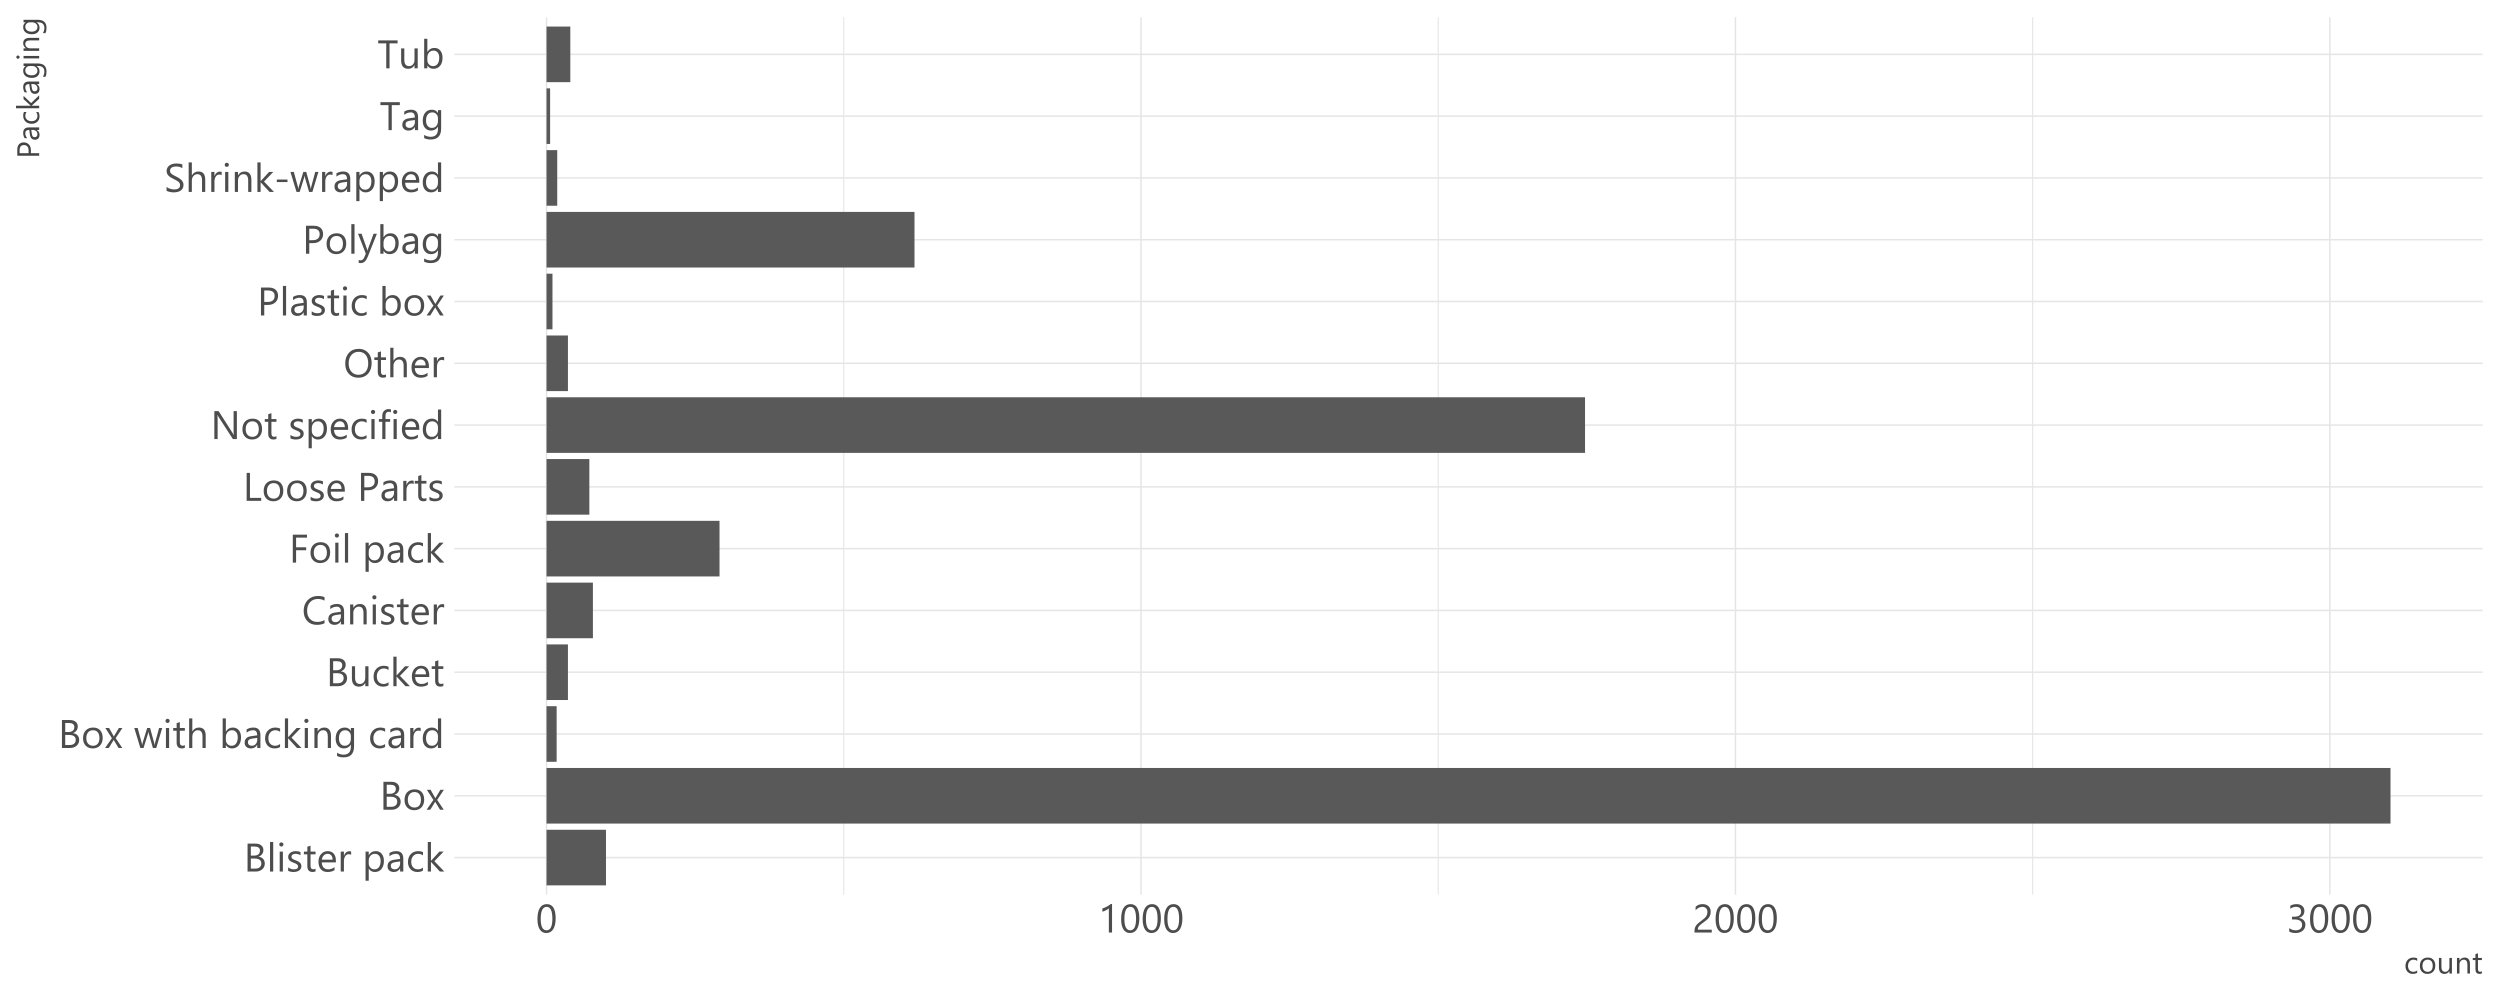 <?xml version="1.0" encoding="UTF-8"?>
<svg xmlns="http://www.w3.org/2000/svg" xmlns:xlink="http://www.w3.org/1999/xlink" width="720pt" height="288pt" viewBox="0 0 720 288" version="1.1">
<defs>
<g>
<symbol overflow="visible" id="glyph0-0">
<path style="stroke:none;" d="M 0.934 0 L 0.934 -7.852 L 6.492 -7.852 L 6.492 0 Z M 1.762 -0.832 L 5.66 -0.832 L 5.66 -7.02 L 1.762 -7.02 Z M 1.762 -0.832 "/>
</symbol>
<symbol overflow="visible" id="glyph0-1">
<path style="stroke:none;" d="M 1.055 0 L 1.055 -8.051 L 3.348 -8.051 C 4.039 -8.051 4.594 -7.879 5.004 -7.539 C 5.41 -7.199 5.613 -6.758 5.617 -6.211 C 5.613 -5.75 5.488 -5.352 5.246 -5.02 C 4.996 -4.68 4.656 -4.441 4.223 -4.301 L 4.223 -4.277 C 4.762 -4.215 5.195 -4.008 5.523 -3.664 C 5.848 -3.312 6.012 -2.863 6.016 -2.312 C 6.012 -1.621 5.766 -1.062 5.273 -0.641 C 4.777 -0.211 4.152 0 3.402 0 Z M 2 -7.199 L 2 -4.598 L 2.965 -4.598 C 3.48 -4.594 3.883 -4.719 4.18 -4.969 C 4.473 -5.219 4.621 -5.57 4.625 -6.023 C 4.621 -6.805 4.109 -7.195 3.082 -7.199 Z M 2 -3.75 L 2 -0.852 L 3.281 -0.852 C 3.832 -0.848 4.258 -0.98 4.566 -1.246 C 4.871 -1.508 5.027 -1.867 5.027 -2.324 C 5.027 -3.273 4.379 -3.75 3.082 -3.75 Z M 2 -3.75 "/>
</symbol>
<symbol overflow="visible" id="glyph0-2">
<path style="stroke:none;" d="M 1.852 0 L 0.934 0 L 0.934 -8.512 L 1.852 -8.512 Z M 1.852 0 "/>
</symbol>
<symbol overflow="visible" id="glyph0-3">
<path style="stroke:none;" d="M 1.402 -7.211 C 1.234 -7.207 1.094 -7.262 0.98 -7.379 C 0.863 -7.488 0.809 -7.633 0.809 -7.805 C 0.809 -7.977 0.863 -8.117 0.98 -8.234 C 1.094 -8.344 1.234 -8.402 1.402 -8.406 C 1.566 -8.402 1.711 -8.344 1.832 -8.234 C 1.949 -8.117 2.008 -7.977 2.012 -7.805 C 2.008 -7.641 1.949 -7.5 1.832 -7.383 C 1.711 -7.266 1.566 -7.207 1.402 -7.211 Z M 1.852 0 L 0.934 0 L 0.934 -5.75 L 1.852 -5.75 Z M 1.852 0 "/>
</symbol>
<symbol overflow="visible" id="glyph0-4">
<path style="stroke:none;" d="M 0.586 -0.207 L 0.586 -1.195 C 1.086 -0.824 1.637 -0.637 2.242 -0.641 C 3.047 -0.637 3.449 -0.906 3.453 -1.449 C 3.449 -1.598 3.414 -1.73 3.348 -1.84 C 3.277 -1.945 3.184 -2.039 3.066 -2.121 C 2.945 -2.203 2.809 -2.277 2.652 -2.344 C 2.492 -2.406 2.32 -2.473 2.141 -2.551 C 1.883 -2.645 1.66 -2.746 1.469 -2.852 C 1.273 -2.953 1.113 -3.07 0.984 -3.203 C 0.855 -3.332 0.758 -3.48 0.691 -3.645 C 0.625 -3.809 0.59 -4 0.594 -4.223 C 0.59 -4.488 0.652 -4.727 0.777 -4.938 C 0.898 -5.145 1.062 -5.32 1.273 -5.461 C 1.477 -5.602 1.711 -5.707 1.977 -5.777 C 2.238 -5.848 2.512 -5.883 2.797 -5.883 C 3.289 -5.883 3.734 -5.797 4.133 -5.625 L 4.133 -4.695 C 3.707 -4.969 3.223 -5.109 2.672 -5.109 C 2.5 -5.109 2.344 -5.09 2.207 -5.051 C 2.066 -5.012 1.949 -4.953 1.852 -4.883 C 1.75 -4.809 1.672 -4.727 1.621 -4.629 C 1.562 -4.527 1.535 -4.418 1.539 -4.301 C 1.535 -4.152 1.562 -4.027 1.621 -3.926 C 1.672 -3.824 1.75 -3.734 1.859 -3.656 C 1.961 -3.578 2.09 -3.504 2.238 -3.441 C 2.387 -3.375 2.555 -3.309 2.75 -3.234 C 3 -3.137 3.23 -3.035 3.434 -2.934 C 3.637 -2.828 3.809 -2.711 3.953 -2.586 C 4.094 -2.453 4.203 -2.305 4.281 -2.137 C 4.355 -1.969 4.395 -1.77 4.398 -1.539 C 4.395 -1.254 4.332 -1.008 4.207 -0.797 C 4.082 -0.586 3.914 -0.41 3.703 -0.273 C 3.492 -0.133 3.25 -0.035 2.98 0.031 C 2.703 0.094 2.418 0.129 2.121 0.133 C 1.527 0.129 1.016 0.02 0.586 -0.207 Z M 0.586 -0.207 "/>
</symbol>
<symbol overflow="visible" id="glyph0-5">
<path style="stroke:none;" d="M 3.598 -0.055 C 3.379 0.066 3.094 0.121 2.742 0.125 C 1.734 0.121 1.23 -0.438 1.23 -1.562 L 1.23 -4.965 L 0.242 -4.965 L 0.242 -5.75 L 1.23 -5.75 L 1.23 -7.152 L 2.152 -7.453 L 2.152 -5.75 L 3.598 -5.75 L 3.598 -4.965 L 2.152 -4.965 L 2.152 -1.723 C 2.148 -1.336 2.215 -1.059 2.348 -0.898 C 2.477 -0.73 2.695 -0.648 3 -0.652 C 3.23 -0.648 3.43 -0.715 3.598 -0.844 Z M 3.598 -0.055 "/>
</symbol>
<symbol overflow="visible" id="glyph0-6">
<path style="stroke:none;" d="M 5.555 -2.645 L 1.492 -2.645 C 1.504 -2 1.676 -1.508 2.008 -1.16 C 2.336 -0.812 2.789 -0.637 3.367 -0.641 C 4.012 -0.637 4.609 -0.852 5.156 -1.281 L 5.156 -0.414 C 4.648 -0.051 3.977 0.129 3.148 0.133 C 2.332 0.129 1.695 -0.129 1.234 -0.648 C 0.77 -1.168 0.539 -1.902 0.539 -2.852 C 0.539 -3.746 0.793 -4.477 1.301 -5.039 C 1.809 -5.602 2.438 -5.883 3.188 -5.883 C 3.938 -5.883 4.52 -5.637 4.934 -5.152 C 5.348 -4.664 5.555 -3.992 5.555 -3.129 Z M 4.609 -3.426 C 4.605 -3.953 4.477 -4.367 4.227 -4.664 C 3.969 -4.961 3.617 -5.109 3.172 -5.109 C 2.734 -5.109 2.367 -4.953 2.066 -4.645 C 1.762 -4.332 1.574 -3.926 1.504 -3.426 Z M 4.609 -3.426 "/>
</symbol>
<symbol overflow="visible" id="glyph0-7">
<path style="stroke:none;" d="M 3.93 -4.816 C 3.766 -4.941 3.535 -5.004 3.234 -5.004 C 2.84 -5.004 2.508 -4.816 2.246 -4.445 C 1.98 -4.074 1.852 -3.57 1.852 -2.93 L 1.852 0 L 0.934 0 L 0.934 -5.75 L 1.852 -5.75 L 1.852 -4.566 L 1.875 -4.566 C 2.004 -4.965 2.203 -5.281 2.473 -5.512 C 2.742 -5.734 3.043 -5.848 3.379 -5.852 C 3.617 -5.848 3.801 -5.82 3.93 -5.773 Z M 3.93 -4.816 "/>
</symbol>
<symbol overflow="visible" id="glyph0-8">
<path style="stroke:none;" d=""/>
</symbol>
<symbol overflow="visible" id="glyph0-9">
<path style="stroke:none;" d="M 1.875 -0.832 L 1.852 -0.832 L 1.852 2.645 L 0.934 2.645 L 0.934 -5.75 L 1.852 -5.75 L 1.852 -4.738 L 1.875 -4.738 C 2.328 -5.5 2.988 -5.883 3.863 -5.883 C 4.602 -5.883 5.18 -5.625 5.598 -5.109 C 6.012 -4.594 6.223 -3.902 6.223 -3.043 C 6.223 -2.078 5.988 -1.309 5.52 -0.734 C 5.051 -0.156 4.41 0.129 3.598 0.133 C 2.852 0.129 2.277 -0.191 1.875 -0.832 Z M 1.852 -3.148 L 1.852 -2.348 C 1.852 -1.867 2.004 -1.465 2.316 -1.137 C 2.621 -0.805 3.016 -0.637 3.492 -0.641 C 4.047 -0.637 4.48 -0.852 4.801 -1.281 C 5.113 -1.707 5.273 -2.301 5.277 -3.059 C 5.273 -3.699 5.125 -4.199 4.832 -4.562 C 4.535 -4.926 4.137 -5.109 3.633 -5.109 C 3.094 -5.109 2.66 -4.922 2.34 -4.551 C 2.012 -4.176 1.852 -3.707 1.852 -3.148 Z M 1.852 -3.148 "/>
</symbol>
<symbol overflow="visible" id="glyph0-10">
<path style="stroke:none;" d="M 5.047 0 L 4.129 0 L 4.129 -0.898 L 4.105 -0.898 C 3.703 -0.211 3.113 0.129 2.336 0.133 C 1.762 0.129 1.312 -0.02 0.988 -0.32 C 0.664 -0.621 0.504 -1.023 0.504 -1.527 C 0.504 -2.602 1.137 -3.227 2.402 -3.402 L 4.129 -3.645 C 4.125 -4.621 3.73 -5.109 2.941 -5.109 C 2.246 -5.109 1.621 -4.871 1.066 -4.402 L 1.066 -5.344 C 1.629 -5.703 2.277 -5.883 3.02 -5.883 C 4.367 -5.883 5.043 -5.168 5.047 -3.738 Z M 4.129 -2.91 L 2.742 -2.719 C 2.312 -2.656 1.988 -2.547 1.773 -2.398 C 1.555 -2.242 1.445 -1.977 1.449 -1.594 C 1.445 -1.312 1.547 -1.082 1.75 -0.906 C 1.949 -0.727 2.215 -0.637 2.551 -0.641 C 3.004 -0.637 3.383 -0.797 3.68 -1.121 C 3.977 -1.438 4.125 -1.844 4.129 -2.336 Z M 4.129 -2.91 "/>
</symbol>
<symbol overflow="visible" id="glyph0-11">
<path style="stroke:none;" d="M 4.852 -0.266 C 4.406 0 3.883 0.129 3.281 0.133 C 2.461 0.129 1.797 -0.133 1.293 -0.664 C 0.789 -1.195 0.539 -1.891 0.539 -2.742 C 0.539 -3.688 0.809 -4.445 1.352 -5.02 C 1.895 -5.594 2.621 -5.883 3.527 -5.883 C 4.031 -5.883 4.477 -5.789 4.863 -5.605 L 4.863 -4.66 C 4.434 -4.957 3.977 -5.109 3.492 -5.109 C 2.902 -5.109 2.418 -4.898 2.047 -4.477 C 1.668 -4.055 1.48 -3.5 1.484 -2.82 C 1.48 -2.141 1.656 -1.609 2.012 -1.223 C 2.363 -0.832 2.84 -0.637 3.438 -0.641 C 3.934 -0.637 4.406 -0.805 4.852 -1.141 Z M 4.852 -0.266 "/>
</symbol>
<symbol overflow="visible" id="glyph0-12">
<path style="stroke:none;" d="M 5.703 0 L 4.414 0 L 1.875 -2.762 L 1.852 -2.762 L 1.852 0 L 0.934 0 L 0.934 -8.512 L 1.852 -8.512 L 1.852 -3.117 L 1.875 -3.117 L 4.289 -5.75 L 5.496 -5.75 L 2.828 -2.977 Z M 5.703 0 "/>
</symbol>
<symbol overflow="visible" id="glyph0-13">
<path style="stroke:none;" d="M 3.336 0.133 C 2.484 0.129 1.809 -0.137 1.301 -0.672 C 0.793 -1.207 0.539 -1.918 0.539 -2.809 C 0.539 -3.77 0.801 -4.523 1.328 -5.07 C 1.855 -5.609 2.57 -5.883 3.469 -5.883 C 4.328 -5.883 4.996 -5.617 5.477 -5.09 C 5.957 -4.562 6.199 -3.832 6.199 -2.898 C 6.199 -1.98 5.938 -1.246 5.422 -0.695 C 4.898 -0.145 4.203 0.129 3.336 0.133 Z M 3.402 -5.109 C 2.809 -5.109 2.34 -4.906 2 -4.504 C 1.652 -4.102 1.48 -3.547 1.484 -2.84 C 1.48 -2.156 1.656 -1.621 2.004 -1.23 C 2.352 -0.836 2.816 -0.637 3.402 -0.641 C 3.996 -0.637 4.453 -0.832 4.777 -1.219 C 5.094 -1.602 5.254 -2.148 5.258 -2.863 C 5.254 -3.578 5.094 -4.133 4.777 -4.523 C 4.453 -4.914 3.996 -5.109 3.402 -5.109 Z M 3.402 -5.109 "/>
</symbol>
<symbol overflow="visible" id="glyph0-14">
<path style="stroke:none;" d="M 5.133 -5.75 L 3.199 -2.84 L 5.098 0 L 4.027 0 L 2.898 -1.863 C 2.824 -1.98 2.738 -2.125 2.645 -2.301 L 2.621 -2.301 C 2.598 -2.266 2.512 -2.121 2.359 -1.863 L 1.207 0 L 0.145 0 L 2.105 -2.82 L 0.23 -5.75 L 1.305 -5.75 L 2.414 -3.785 C 2.496 -3.637 2.574 -3.484 2.656 -3.336 L 2.68 -3.336 L 4.117 -5.75 Z M 5.133 -5.75 "/>
</symbol>
<symbol overflow="visible" id="glyph0-15">
<path style="stroke:none;" d="M 8.176 -5.75 L 6.453 0 L 5.496 0 L 4.312 -4.117 C 4.266 -4.27 4.234 -4.445 4.223 -4.648 L 4.199 -4.648 C 4.188 -4.508 4.148 -4.336 4.082 -4.129 L 2.797 0 L 1.875 0 L 0.133 -5.75 L 1.102 -5.75 L 2.289 -1.426 C 2.324 -1.293 2.352 -1.121 2.371 -0.91 L 2.414 -0.91 C 2.422 -1.07 2.453 -1.246 2.516 -1.438 L 3.84 -5.75 L 4.684 -5.75 L 5.875 -1.414 C 5.91 -1.273 5.938 -1.102 5.957 -0.898 L 6.004 -0.898 C 6.008 -1.039 6.039 -1.211 6.098 -1.414 L 7.266 -5.75 Z M 8.176 -5.75 "/>
</symbol>
<symbol overflow="visible" id="glyph0-16">
<path style="stroke:none;" d="M 5.703 0 L 4.785 0 L 4.785 -3.312 C 4.781 -4.508 4.336 -5.109 3.449 -5.109 C 2.996 -5.109 2.617 -4.934 2.312 -4.59 C 2.004 -4.238 1.852 -3.797 1.852 -3.258 L 1.852 0 L 0.934 0 L 0.934 -8.512 L 1.852 -8.512 L 1.852 -4.797 L 1.875 -4.797 C 2.316 -5.52 2.945 -5.883 3.762 -5.883 C 5.055 -5.883 5.699 -5.102 5.703 -3.543 Z M 5.703 0 "/>
</symbol>
<symbol overflow="visible" id="glyph0-17">
<path style="stroke:none;" d="M 1.875 -0.832 L 1.852 -0.832 L 1.852 0 L 0.934 0 L 0.934 -8.512 L 1.852 -8.512 L 1.852 -4.738 L 1.875 -4.738 C 2.328 -5.5 2.988 -5.883 3.863 -5.883 C 4.598 -5.883 5.176 -5.625 5.594 -5.109 C 6.012 -4.594 6.223 -3.902 6.223 -3.043 C 6.223 -2.078 5.988 -1.309 5.52 -0.734 C 5.051 -0.156 4.41 0.129 3.598 0.133 C 2.84 0.129 2.266 -0.191 1.875 -0.832 Z M 1.852 -3.148 L 1.852 -2.348 C 1.852 -1.867 2.004 -1.465 2.316 -1.137 C 2.621 -0.805 3.016 -0.637 3.492 -0.641 C 4.047 -0.637 4.48 -0.852 4.801 -1.281 C 5.113 -1.707 5.273 -2.301 5.277 -3.059 C 5.273 -3.699 5.125 -4.199 4.832 -4.562 C 4.535 -4.926 4.137 -5.109 3.633 -5.109 C 3.094 -5.109 2.66 -4.922 2.34 -4.551 C 2.012 -4.176 1.852 -3.707 1.852 -3.148 Z M 1.852 -3.148 "/>
</symbol>
<symbol overflow="visible" id="glyph0-18">
<path style="stroke:none;" d="M 5.703 0 L 4.785 0 L 4.785 -3.281 C 4.781 -4.5 4.336 -5.109 3.449 -5.109 C 2.984 -5.109 2.602 -4.934 2.305 -4.59 C 2 -4.238 1.852 -3.805 1.852 -3.281 L 1.852 0 L 0.934 0 L 0.934 -5.75 L 1.852 -5.75 L 1.852 -4.797 L 1.875 -4.797 C 2.309 -5.52 2.938 -5.883 3.762 -5.883 C 4.391 -5.883 4.871 -5.68 5.203 -5.273 C 5.535 -4.867 5.699 -4.281 5.703 -3.516 Z M 5.703 0 "/>
</symbol>
<symbol overflow="visible" id="glyph0-19">
<path style="stroke:none;" d="M 5.84 -0.461 C 5.836 1.652 4.824 2.707 2.809 2.707 C 2.094 2.707 1.473 2.57 0.945 2.301 L 0.945 1.383 C 1.586 1.742 2.203 1.922 2.797 1.922 C 4.207 1.922 4.914 1.172 4.918 -0.336 L 4.918 -0.965 L 4.898 -0.965 C 4.457 -0.234 3.797 0.129 2.922 0.133 C 2.203 0.129 1.625 -0.125 1.191 -0.633 C 0.754 -1.141 0.539 -1.824 0.539 -2.691 C 0.539 -3.664 0.773 -4.441 1.242 -5.02 C 1.711 -5.594 2.352 -5.883 3.172 -5.883 C 3.945 -5.883 4.523 -5.57 4.898 -4.953 L 4.918 -4.953 L 4.918 -5.75 L 5.84 -5.75 Z M 4.918 -2.602 L 4.918 -3.449 C 4.914 -3.902 4.762 -4.293 4.453 -4.621 C 4.145 -4.945 3.758 -5.109 3.301 -5.109 C 2.73 -5.109 2.285 -4.902 1.965 -4.488 C 1.641 -4.074 1.48 -3.492 1.484 -2.75 C 1.48 -2.109 1.637 -1.598 1.945 -1.215 C 2.254 -0.828 2.66 -0.637 3.172 -0.641 C 3.688 -0.637 4.109 -0.82 4.434 -1.191 C 4.754 -1.555 4.914 -2.027 4.918 -2.602 Z M 4.918 -2.602 "/>
</symbol>
<symbol overflow="visible" id="glyph0-20">
<path style="stroke:none;" d="M 5.84 0 L 4.918 0 L 4.918 -0.977 L 4.898 -0.977 C 4.469 -0.238 3.809 0.129 2.922 0.133 C 2.195 0.129 1.617 -0.125 1.188 -0.637 C 0.754 -1.148 0.539 -1.852 0.539 -2.742 C 0.539 -3.691 0.777 -4.449 1.258 -5.023 C 1.734 -5.594 2.371 -5.883 3.172 -5.883 C 3.961 -5.883 4.539 -5.57 4.898 -4.953 L 4.918 -4.953 L 4.918 -8.512 L 5.84 -8.512 Z M 4.918 -2.602 L 4.918 -3.449 C 4.914 -3.91 4.762 -4.301 4.457 -4.625 C 4.148 -4.945 3.758 -5.109 3.289 -5.109 C 2.727 -5.109 2.285 -4.902 1.965 -4.492 C 1.641 -4.078 1.48 -3.508 1.484 -2.785 C 1.48 -2.121 1.637 -1.598 1.945 -1.215 C 2.254 -0.828 2.668 -0.637 3.188 -0.641 C 3.699 -0.637 4.113 -0.824 4.438 -1.195 C 4.754 -1.562 4.914 -2.031 4.918 -2.602 Z M 4.918 -2.602 "/>
</symbol>
<symbol overflow="visible" id="glyph0-21">
<path style="stroke:none;" d="M 5.582 0 L 4.66 0 L 4.66 -0.91 L 4.637 -0.91 C 4.254 -0.215 3.664 0.129 2.863 0.133 C 1.492 0.129 0.809 -0.684 0.809 -2.312 L 0.809 -5.75 L 1.723 -5.75 L 1.723 -2.461 C 1.723 -1.246 2.188 -0.637 3.117 -0.641 C 3.562 -0.637 3.93 -0.805 4.223 -1.137 C 4.512 -1.465 4.656 -1.898 4.66 -2.438 L 4.66 -5.75 L 5.582 -5.75 Z M 5.582 0 "/>
</symbol>
<symbol overflow="visible" id="glyph0-22">
<path style="stroke:none;" d="M 6.535 -0.336 C 5.938 -0.023 5.199 0.129 4.312 0.133 C 3.164 0.129 2.246 -0.238 1.559 -0.973 C 0.871 -1.707 0.527 -2.672 0.527 -3.875 C 0.527 -5.156 0.914 -6.199 1.688 -6.996 C 2.461 -7.789 3.441 -8.184 4.637 -8.188 C 5.398 -8.184 6.031 -8.074 6.535 -7.855 L 6.535 -6.852 C 5.957 -7.168 5.32 -7.328 4.625 -7.332 C 3.695 -7.328 2.945 -7.02 2.375 -6.406 C 1.797 -5.785 1.512 -4.961 1.516 -3.93 C 1.512 -2.949 1.781 -2.168 2.32 -1.586 C 2.859 -1.004 3.562 -0.715 4.438 -0.715 C 5.242 -0.715 5.941 -0.895 6.535 -1.254 Z M 6.535 -0.336 "/>
</symbol>
<symbol overflow="visible" id="glyph0-23">
<path style="stroke:none;" d="M 5.145 -7.199 L 2 -7.199 L 2 -4.414 L 4.906 -4.414 L 4.906 -3.566 L 2 -3.566 L 2 0 L 1.055 0 L 1.055 -8.051 L 5.145 -8.051 Z M 5.145 -7.199 "/>
</symbol>
<symbol overflow="visible" id="glyph0-24">
<path style="stroke:none;" d="M 5.234 0 L 1.055 0 L 1.055 -8.051 L 2 -8.051 L 2 -0.852 L 5.234 -0.852 Z M 5.234 0 "/>
</symbol>
<symbol overflow="visible" id="glyph0-25">
<path style="stroke:none;" d="M 2 -3.043 L 2 0 L 1.055 0 L 1.055 -8.051 L 3.27 -8.051 C 4.129 -8.051 4.793 -7.84 5.27 -7.422 C 5.738 -7 5.977 -6.41 5.98 -5.648 C 5.977 -4.883 5.715 -4.258 5.191 -3.773 C 4.664 -3.285 3.953 -3.039 3.059 -3.043 Z M 2 -7.199 L 2 -3.898 L 2.988 -3.898 C 3.637 -3.895 4.133 -4.043 4.477 -4.344 C 4.82 -4.637 4.992 -5.059 4.992 -5.605 C 4.992 -6.664 4.363 -7.195 3.105 -7.199 Z M 2 -7.199 "/>
</symbol>
<symbol overflow="visible" id="glyph0-26">
<path style="stroke:none;" d="M 7.547 0 L 6.391 0 L 2.246 -6.418 C 2.137 -6.574 2.051 -6.742 1.988 -6.922 L 1.953 -6.922 C 1.98 -6.746 1.996 -6.379 2 -5.816 L 2 0 L 1.055 0 L 1.055 -8.051 L 2.281 -8.051 L 6.312 -1.734 C 6.477 -1.473 6.586 -1.293 6.637 -1.195 L 6.66 -1.195 C 6.617 -1.426 6.598 -1.82 6.602 -2.383 L 6.602 -8.051 L 7.547 -8.051 Z M 7.547 0 "/>
</symbol>
<symbol overflow="visible" id="glyph0-27">
<path style="stroke:none;" d="M 3.773 -7.703 C 3.594 -7.801 3.387 -7.852 3.16 -7.855 C 2.512 -7.852 2.191 -7.445 2.195 -6.637 L 2.195 -5.75 L 3.543 -5.75 L 3.543 -4.965 L 2.195 -4.965 L 2.195 0 L 1.281 0 L 1.281 -4.965 L 0.297 -4.965 L 0.297 -5.75 L 1.281 -5.75 L 1.281 -6.684 C 1.277 -7.281 1.449 -7.758 1.801 -8.109 C 2.145 -8.461 2.582 -8.637 3.105 -8.637 C 3.387 -8.637 3.609 -8.602 3.773 -8.535 Z M 3.773 -7.703 "/>
</symbol>
<symbol overflow="visible" id="glyph0-28">
<path style="stroke:none;" d="M 4.301 0.133 C 3.16 0.129 2.246 -0.242 1.559 -0.992 C 0.871 -1.742 0.527 -2.723 0.527 -3.93 C 0.527 -5.223 0.875 -6.258 1.578 -7.031 C 2.273 -7.801 3.227 -8.184 4.438 -8.188 C 5.547 -8.184 6.441 -7.809 7.121 -7.062 C 7.797 -6.312 8.137 -5.336 8.141 -4.129 C 8.137 -2.812 7.789 -1.773 7.098 -1.012 C 6.398 -0.25 5.469 0.129 4.301 0.133 Z M 4.367 -7.332 C 3.52 -7.328 2.836 -7.023 2.309 -6.418 C 1.777 -5.805 1.512 -5.004 1.516 -4.016 C 1.512 -3.02 1.77 -2.223 2.285 -1.621 C 2.801 -1.016 3.473 -0.715 4.301 -0.715 C 5.184 -0.715 5.879 -1 6.387 -1.578 C 6.895 -2.148 7.148 -2.957 7.152 -4 C 7.148 -5.059 6.902 -5.879 6.41 -6.461 C 5.918 -7.039 5.234 -7.328 4.367 -7.332 Z M 4.367 -7.332 "/>
</symbol>
<symbol overflow="visible" id="glyph0-29">
<path style="stroke:none;" d="M 5.508 -5.75 L 2.863 0.922 C 2.391 2.109 1.727 2.707 0.875 2.707 C 0.633 2.707 0.434 2.68 0.273 2.633 L 0.273 1.809 C 0.473 1.875 0.656 1.91 0.82 1.91 C 1.281 1.91 1.629 1.633 1.863 1.078 L 2.324 -0.012 L 0.078 -5.75 L 1.102 -5.75 L 2.656 -1.324 C 2.672 -1.27 2.711 -1.121 2.773 -0.887 L 2.809 -0.887 C 2.824 -0.973 2.863 -1.117 2.922 -1.312 L 4.555 -5.75 Z M 5.508 -5.75 "/>
</symbol>
<symbol overflow="visible" id="glyph0-30">
<path style="stroke:none;" d="M 0.68 -0.324 L 0.68 -1.438 C 0.805 -1.32 0.957 -1.219 1.137 -1.133 C 1.312 -1.039 1.496 -0.965 1.695 -0.906 C 1.891 -0.84 2.09 -0.793 2.289 -0.762 C 2.488 -0.73 2.672 -0.715 2.84 -0.715 C 3.418 -0.715 3.852 -0.82 4.141 -1.035 C 4.426 -1.25 4.57 -1.559 4.57 -1.965 C 4.57 -2.176 4.52 -2.367 4.426 -2.531 C 4.328 -2.691 4.199 -2.836 4.031 -2.973 C 3.859 -3.102 3.66 -3.23 3.434 -3.355 C 3.203 -3.477 2.953 -3.605 2.691 -3.738 C 2.406 -3.879 2.145 -4.023 1.902 -4.172 C 1.656 -4.316 1.445 -4.477 1.27 -4.652 C 1.086 -4.828 0.945 -5.027 0.844 -5.25 C 0.742 -5.473 0.691 -5.734 0.691 -6.035 C 0.691 -6.402 0.77 -6.719 0.93 -6.992 C 1.09 -7.262 1.301 -7.488 1.566 -7.664 C 1.824 -7.84 2.125 -7.969 2.461 -8.059 C 2.797 -8.141 3.137 -8.184 3.488 -8.188 C 4.277 -8.184 4.855 -8.09 5.223 -7.902 L 5.223 -6.84 C 4.742 -7.164 4.133 -7.328 3.391 -7.332 C 3.184 -7.328 2.977 -7.309 2.773 -7.266 C 2.562 -7.223 2.379 -7.152 2.223 -7.059 C 2.059 -6.961 1.93 -6.836 1.828 -6.684 C 1.727 -6.527 1.676 -6.34 1.68 -6.121 C 1.676 -5.914 1.715 -5.734 1.793 -5.586 C 1.871 -5.434 1.984 -5.297 2.133 -5.176 C 2.281 -5.051 2.461 -4.934 2.68 -4.816 C 2.891 -4.699 3.141 -4.57 3.426 -4.438 C 3.711 -4.289 3.984 -4.141 4.246 -3.984 C 4.5 -3.828 4.727 -3.652 4.922 -3.465 C 5.117 -3.27 5.27 -3.059 5.387 -2.828 C 5.496 -2.594 5.555 -2.328 5.559 -2.031 C 5.555 -1.633 5.477 -1.297 5.324 -1.023 C 5.168 -0.746 4.957 -0.523 4.695 -0.352 C 4.43 -0.18 4.129 -0.059 3.785 0.02 C 3.441 0.09 3.078 0.129 2.695 0.133 C 2.566 0.129 2.406 0.117 2.223 0.102 C 2.031 0.078 1.84 0.051 1.648 0.012 C 1.453 -0.027 1.27 -0.074 1.098 -0.133 C 0.918 -0.188 0.781 -0.25 0.68 -0.324 Z M 0.68 -0.324 "/>
</symbol>
<symbol overflow="visible" id="glyph0-31">
<path style="stroke:none;" d="M 3.875 -2.84 L 0.809 -2.84 L 0.809 -3.566 L 3.875 -3.566 Z M 3.875 -2.84 "/>
</symbol>
<symbol overflow="visible" id="glyph0-32">
<path style="stroke:none;" d="M 5.816 -7.199 L 3.492 -7.199 L 3.492 0 L 2.551 0 L 2.551 -7.199 L 0.23 -7.199 L 0.23 -8.051 L 5.816 -8.051 Z M 5.816 -7.199 "/>
</symbol>
<symbol overflow="visible" id="glyph0-33">
<path style="stroke:none;" d="M 5.727 -4.059 C 5.723 -3.383 5.664 -2.785 5.543 -2.27 C 5.422 -1.746 5.246 -1.309 5.016 -0.949 C 4.785 -0.59 4.5 -0.316 4.168 -0.137 C 3.832 0.051 3.453 0.141 3.027 0.141 C 2.621 0.141 2.262 0.055 1.945 -0.125 C 1.629 -0.301 1.359 -0.562 1.145 -0.902 C 0.926 -1.242 0.762 -1.66 0.652 -2.156 C 0.535 -2.652 0.48 -3.219 0.484 -3.863 C 0.48 -4.562 0.539 -5.184 0.66 -5.727 C 0.773 -6.262 0.945 -6.715 1.18 -7.082 C 1.406 -7.445 1.691 -7.723 2.031 -7.91 C 2.367 -8.094 2.754 -8.184 3.195 -8.188 C 4.879 -8.184 5.723 -6.809 5.727 -4.059 Z M 4.785 -3.969 C 4.781 -6.258 4.234 -7.406 3.148 -7.406 C 1.996 -7.406 1.422 -6.238 1.426 -3.906 C 1.422 -1.73 1.988 -0.645 3.117 -0.645 C 4.227 -0.645 4.781 -1.75 4.785 -3.969 Z M 4.785 -3.969 "/>
</symbol>
<symbol overflow="visible" id="glyph0-34">
<path style="stroke:none;" d="M 4.066 0 L 3.145 0 L 3.145 -6.957 C 3.07 -6.883 2.965 -6.801 2.832 -6.711 C 2.691 -6.617 2.539 -6.527 2.371 -6.438 C 2.199 -6.348 2.02 -6.266 1.832 -6.188 C 1.641 -6.109 1.457 -6.047 1.281 -6.004 L 1.281 -6.934 C 1.48 -6.988 1.695 -7.066 1.922 -7.16 C 2.148 -7.254 2.371 -7.359 2.59 -7.48 C 2.809 -7.598 3.016 -7.723 3.211 -7.852 C 3.406 -7.98 3.574 -8.105 3.719 -8.23 L 4.066 -8.23 Z M 4.066 0 "/>
</symbol>
<symbol overflow="visible" id="glyph0-35">
<path style="stroke:none;" d="M 4.336 -5.941 C 4.336 -6.188 4.297 -6.402 4.219 -6.586 C 4.141 -6.77 4.035 -6.922 3.906 -7.043 C 3.77 -7.164 3.613 -7.254 3.438 -7.316 C 3.254 -7.375 3.059 -7.406 2.852 -7.406 C 2.668 -7.406 2.492 -7.379 2.324 -7.332 C 2.148 -7.281 1.98 -7.215 1.82 -7.133 C 1.656 -7.043 1.5 -6.941 1.352 -6.824 C 1.199 -6.703 1.059 -6.57 0.926 -6.422 L 0.926 -7.414 C 1.184 -7.66 1.473 -7.852 1.793 -7.988 C 2.113 -8.117 2.504 -8.184 2.965 -8.188 C 3.293 -8.184 3.598 -8.137 3.879 -8.043 C 4.16 -7.945 4.402 -7.805 4.609 -7.625 C 4.812 -7.438 4.973 -7.211 5.094 -6.945 C 5.211 -6.672 5.273 -6.363 5.273 -6.02 C 5.273 -5.699 5.234 -5.41 5.164 -5.152 C 5.086 -4.891 4.977 -4.648 4.832 -4.422 C 4.68 -4.191 4.492 -3.973 4.273 -3.766 C 4.047 -3.555 3.785 -3.344 3.48 -3.129 C 3.102 -2.855 2.789 -2.625 2.547 -2.438 C 2.301 -2.246 2.105 -2.066 1.961 -1.902 C 1.816 -1.734 1.715 -1.566 1.656 -1.402 C 1.598 -1.23 1.57 -1.039 1.57 -0.824 L 5.582 -0.824 L 5.582 0 L 0.613 0 L 0.613 -0.398 C 0.609 -0.742 0.645 -1.043 0.723 -1.309 C 0.793 -1.566 0.918 -1.816 1.094 -2.055 C 1.262 -2.289 1.488 -2.523 1.77 -2.762 C 2.051 -2.996 2.391 -3.262 2.797 -3.559 C 3.086 -3.766 3.332 -3.969 3.527 -4.16 C 3.723 -4.348 3.879 -4.535 4.004 -4.73 C 4.121 -4.918 4.207 -5.113 4.258 -5.312 C 4.309 -5.508 4.336 -5.719 4.336 -5.941 Z M 4.336 -5.941 "/>
</symbol>
<symbol overflow="visible" id="glyph0-36">
<path style="stroke:none;" d="M 5.352 -2.281 C 5.348 -1.914 5.281 -1.586 5.145 -1.289 C 5.008 -0.992 4.812 -0.734 4.566 -0.523 C 4.316 -0.309 4.02 -0.145 3.672 -0.031 C 3.32 0.086 2.938 0.141 2.52 0.141 C 1.754 0.141 1.145 -0.004 0.691 -0.297 L 0.691 -1.285 C 1.23 -0.855 1.852 -0.645 2.555 -0.645 C 2.836 -0.645 3.09 -0.68 3.316 -0.75 C 3.543 -0.82 3.734 -0.922 3.898 -1.059 C 4.059 -1.191 4.184 -1.355 4.273 -1.547 C 4.359 -1.738 4.406 -1.953 4.406 -2.195 C 4.406 -3.246 3.656 -3.773 2.16 -3.773 L 1.492 -3.773 L 1.492 -4.555 L 2.129 -4.555 C 3.449 -4.551 4.113 -5.047 4.117 -6.035 C 4.113 -6.949 3.609 -7.406 2.602 -7.406 C 2.031 -7.406 1.496 -7.215 1 -6.832 L 1 -7.727 C 1.512 -8.031 2.121 -8.184 2.828 -8.188 C 3.164 -8.184 3.469 -8.137 3.746 -8.047 C 4.016 -7.949 4.25 -7.82 4.445 -7.652 C 4.637 -7.484 4.789 -7.281 4.898 -7.047 C 5.004 -6.809 5.055 -6.547 5.059 -6.266 C 5.055 -5.203 4.52 -4.523 3.453 -4.223 L 3.453 -4.199 C 3.723 -4.168 3.977 -4.102 4.211 -4 C 4.441 -3.895 4.641 -3.762 4.812 -3.598 C 4.977 -3.434 5.109 -3.238 5.207 -3.016 C 5.301 -2.793 5.348 -2.547 5.352 -2.281 Z M 5.352 -2.281 "/>
</symbol>
<symbol overflow="visible" id="glyph1-0">
<path style="stroke:none;" d="M 0.73 0 L 0.73 -6.145 L 5.078 -6.145 L 5.078 0 Z M 1.379 -0.648 L 4.43 -0.648 L 4.43 -5.492 L 1.379 -5.492 Z M 1.379 -0.648 "/>
</symbol>
<symbol overflow="visible" id="glyph1-1">
<path style="stroke:none;" d="M 3.797 -0.207 C 3.449 0.004 3.039 0.105 2.566 0.105 C 1.926 0.105 1.406 -0.102 1.012 -0.52 C 0.617 -0.938 0.422 -1.48 0.422 -2.145 C 0.422 -2.887 0.633 -3.48 1.059 -3.93 C 1.48 -4.379 2.047 -4.605 2.758 -4.605 C 3.152 -4.605 3.5 -4.531 3.805 -4.387 L 3.805 -3.648 C 3.469 -3.879 3.113 -3.996 2.734 -4 C 2.27 -3.996 1.891 -3.832 1.602 -3.504 C 1.305 -3.176 1.16 -2.742 1.16 -2.207 C 1.16 -1.676 1.297 -1.258 1.574 -0.957 C 1.852 -0.648 2.223 -0.496 2.688 -0.5 C 3.078 -0.496 3.449 -0.629 3.797 -0.891 Z M 3.797 -0.207 "/>
</symbol>
<symbol overflow="visible" id="glyph1-2">
<path style="stroke:none;" d="M 2.609 0.105 C 1.941 0.105 1.41 -0.102 1.016 -0.523 C 0.617 -0.941 0.422 -1.5 0.422 -2.195 C 0.422 -2.949 0.625 -3.539 1.039 -3.969 C 1.449 -4.391 2.008 -4.605 2.715 -4.605 C 3.383 -4.605 3.906 -4.398 4.285 -3.984 C 4.66 -3.57 4.852 -2.996 4.852 -2.266 C 4.852 -1.547 4.648 -0.973 4.242 -0.543 C 3.836 -0.109 3.289 0.105 2.609 0.105 Z M 2.664 -4 C 2.199 -3.996 1.832 -3.84 1.562 -3.527 C 1.293 -3.211 1.16 -2.773 1.16 -2.223 C 1.16 -1.684 1.293 -1.266 1.566 -0.961 C 1.836 -0.652 2.203 -0.496 2.664 -0.5 C 3.129 -0.496 3.488 -0.648 3.738 -0.953 C 3.988 -1.254 4.113 -1.684 4.113 -2.242 C 4.113 -2.801 3.988 -3.234 3.738 -3.543 C 3.488 -3.844 3.129 -3.996 2.664 -4 Z M 2.664 -4 "/>
</symbol>
<symbol overflow="visible" id="glyph1-3">
<path style="stroke:none;" d="M 4.367 0 L 3.648 0 L 3.648 -0.711 L 3.629 -0.711 C 3.324 -0.164 2.863 0.105 2.242 0.105 C 1.168 0.105 0.633 -0.531 0.633 -1.812 L 0.633 -4.5 L 1.348 -4.5 L 1.348 -1.926 C 1.348 -0.973 1.711 -0.496 2.438 -0.5 C 2.789 -0.496 3.078 -0.625 3.305 -0.887 C 3.531 -1.145 3.645 -1.484 3.648 -1.906 L 3.648 -4.5 L 4.367 -4.5 Z M 4.367 0 "/>
</symbol>
<symbol overflow="visible" id="glyph1-4">
<path style="stroke:none;" d="M 4.465 0 L 3.742 0 L 3.742 -2.566 C 3.738 -3.52 3.391 -3.996 2.699 -4 C 2.336 -3.996 2.035 -3.859 1.801 -3.594 C 1.562 -3.32 1.445 -2.98 1.449 -2.566 L 1.449 0 L 0.73 0 L 0.73 -4.5 L 1.449 -4.5 L 1.449 -3.754 L 1.469 -3.754 C 1.805 -4.32 2.297 -4.605 2.945 -4.605 C 3.434 -4.605 3.809 -4.445 4.074 -4.129 C 4.332 -3.809 4.465 -3.348 4.465 -2.75 Z M 4.465 0 "/>
</symbol>
<symbol overflow="visible" id="glyph1-5">
<path style="stroke:none;" d="M 2.816 -0.043 C 2.645 0.051 2.422 0.094 2.145 0.098 C 1.355 0.094 0.961 -0.344 0.961 -1.223 L 0.961 -3.883 L 0.188 -3.883 L 0.188 -4.5 L 0.961 -4.5 L 0.961 -5.598 L 1.684 -5.832 L 1.684 -4.5 L 2.816 -4.5 L 2.816 -3.883 L 1.684 -3.883 L 1.684 -1.348 C 1.68 -1.047 1.73 -0.832 1.836 -0.703 C 1.938 -0.57 2.109 -0.504 2.348 -0.508 C 2.523 -0.504 2.68 -0.555 2.816 -0.66 Z M 2.816 -0.043 "/>
</symbol>
<symbol overflow="visible" id="glyph2-0">
<path style="stroke:none;" d="M 0 -0.73 L -6.145 -0.73 L -6.145 -5.078 L 0 -5.078 Z M -0.648 -1.379 L -0.648 -4.43 L -5.492 -4.43 L -5.492 -1.379 Z M -0.648 -1.379 "/>
</symbol>
<symbol overflow="visible" id="glyph2-1">
<path style="stroke:none;" d="M -2.383 -1.566 L 0 -1.562 L 0 -0.828 L -6.301 -0.828 L -6.301 -2.559 C -6.297 -3.23 -6.133 -3.754 -5.809 -4.125 C -5.477 -4.492 -5.016 -4.676 -4.422 -4.68 C -3.82 -4.676 -3.332 -4.469 -2.953 -4.062 C -2.57 -3.648 -2.379 -3.094 -2.383 -2.395 Z M -5.633 -1.566 L -3.051 -1.566 L -3.051 -2.336 C -3.047 -2.844 -3.164 -3.234 -3.398 -3.504 C -3.633 -3.77 -3.961 -3.902 -4.387 -3.906 C -5.215 -3.902 -5.629 -3.41 -5.633 -2.43 Z M -5.633 -1.566 "/>
</symbol>
<symbol overflow="visible" id="glyph2-2">
<path style="stroke:none;" d="M 0 -3.949 L 0 -3.23 L -0.703 -3.23 L -0.703 -3.211 C -0.164 -2.898 0.105 -2.438 0.105 -1.828 C 0.105 -1.379 -0.012 -1.027 -0.25 -0.773 C -0.484 -0.52 -0.801 -0.391 -1.195 -0.395 C -2.035 -0.391 -2.523 -0.887 -2.664 -1.883 L -2.852 -3.23 C -3.613 -3.227 -3.996 -2.918 -4 -2.305 C -3.996 -1.758 -3.812 -1.27 -3.445 -0.836 L -4.184 -0.836 C -4.465 -1.277 -4.605 -1.785 -4.605 -2.363 C -4.605 -3.418 -4.043 -3.949 -2.926 -3.949 Z M -2.277 -3.23 L -2.125 -2.145 C -2.074 -1.809 -1.992 -1.555 -1.875 -1.387 C -1.758 -1.215 -1.547 -1.129 -1.25 -1.133 C -1.023 -1.129 -0.844 -1.207 -0.707 -1.367 C -0.566 -1.523 -0.496 -1.734 -0.5 -1.996 C -0.496 -2.352 -0.621 -2.645 -0.875 -2.879 C -1.125 -3.109 -1.445 -3.227 -1.828 -3.23 Z M -2.277 -3.23 "/>
</symbol>
<symbol overflow="visible" id="glyph2-3">
<path style="stroke:none;" d="M -0.207 -3.797 C 0.004 -3.449 0.105 -3.039 0.105 -2.566 C 0.105 -1.926 -0.102 -1.406 -0.52 -1.012 C -0.938 -0.617 -1.48 -0.422 -2.145 -0.422 C -2.887 -0.422 -3.48 -0.633 -3.93 -1.059 C -4.379 -1.48 -4.605 -2.047 -4.605 -2.762 C -4.605 -3.152 -4.531 -3.5 -4.387 -3.805 L -3.648 -3.805 C -3.879 -3.469 -3.996 -3.113 -4 -2.734 C -3.996 -2.27 -3.832 -1.891 -3.504 -1.602 C -3.176 -1.305 -2.742 -1.16 -2.207 -1.16 C -1.676 -1.16 -1.258 -1.297 -0.957 -1.574 C -0.648 -1.852 -0.496 -2.223 -0.5 -2.688 C -0.496 -3.078 -0.629 -3.449 -0.891 -3.797 Z M -0.207 -3.797 "/>
</symbol>
<symbol overflow="visible" id="glyph2-4">
<path style="stroke:none;" d="M 0 -4.465 L 0 -3.453 L -2.164 -1.469 L -2.164 -1.449 L 0 -1.449 L 0 -0.73 L -6.664 -0.73 L -6.664 -1.449 L -2.438 -1.449 L -2.438 -1.469 L -4.5 -3.359 L -4.5 -4.301 L -2.328 -2.215 Z M 0 -4.465 "/>
</symbol>
<symbol overflow="visible" id="glyph2-5">
<path style="stroke:none;" d="M -0.359 -4.57 C 1.293 -4.57 2.113 -3.777 2.117 -2.195 C 2.113 -1.637 2.008 -1.152 1.801 -0.738 L 1.082 -0.738 C 1.359 -1.246 1.5 -1.727 1.504 -2.188 C 1.5 -3.293 0.914 -3.848 -0.262 -3.852 L -0.754 -3.852 L -0.754 -3.832 C -0.18 -3.488 0.105 -2.973 0.105 -2.285 C 0.105 -1.723 -0.094 -1.27 -0.492 -0.934 C -0.891 -0.59 -1.426 -0.422 -2.105 -0.422 C -2.863 -0.422 -3.473 -0.605 -3.926 -0.973 C -4.379 -1.34 -4.605 -1.844 -4.605 -2.484 C -4.605 -3.09 -4.359 -3.539 -3.875 -3.832 L -3.875 -3.852 L -4.5 -3.852 L -4.5 -4.57 Z M -2.035 -3.852 L -2.699 -3.852 C -3.055 -3.848 -3.359 -3.727 -3.617 -3.488 C -3.867 -3.242 -3.996 -2.941 -4 -2.586 C -3.996 -2.137 -3.832 -1.789 -3.512 -1.539 C -3.184 -1.285 -2.73 -1.16 -2.152 -1.16 C -1.648 -1.16 -1.25 -1.281 -0.949 -1.523 C -0.648 -1.766 -0.496 -2.086 -0.5 -2.484 C -0.496 -2.887 -0.641 -3.215 -0.93 -3.469 C -1.215 -3.723 -1.582 -3.848 -2.035 -3.852 Z M -2.035 -3.852 "/>
</symbol>
<symbol overflow="visible" id="glyph2-6">
<path style="stroke:none;" d="M -5.641 -1.098 C -5.637 -0.965 -5.68 -0.855 -5.773 -0.77 C -5.859 -0.676 -5.973 -0.633 -6.109 -0.633 C -6.242 -0.633 -6.355 -0.676 -6.445 -0.77 C -6.531 -0.855 -6.574 -0.965 -6.578 -1.098 C -6.574 -1.227 -6.531 -1.34 -6.445 -1.434 C -6.355 -1.523 -6.242 -1.57 -6.109 -1.574 C -5.977 -1.57 -5.867 -1.523 -5.777 -1.434 C -5.684 -1.34 -5.637 -1.227 -5.641 -1.098 Z M 0 -1.449 L 0 -0.73 L -4.5 -0.73 L -4.5 -1.449 Z M 0 -1.449 "/>
</symbol>
<symbol overflow="visible" id="glyph2-7">
<path style="stroke:none;" d="M 0 -4.465 L 0 -3.742 L -2.566 -3.742 C -3.52 -3.742 -3.996 -3.395 -4 -2.699 C -3.996 -2.336 -3.859 -2.035 -3.594 -1.801 C -3.32 -1.562 -2.98 -1.445 -2.566 -1.449 L 0 -1.449 L 0 -0.73 L -4.5 -0.73 L -4.5 -1.449 L -3.754 -1.449 L -3.754 -1.469 C -4.32 -1.805 -4.605 -2.297 -4.605 -2.945 C -4.605 -3.434 -4.445 -3.809 -4.129 -4.074 C -3.809 -4.332 -3.348 -4.465 -2.75 -4.465 Z M 0 -4.465 "/>
</symbol>
</g>
<clipPath id="clip1">
  <path d="M 242 4.98 L 244 4.98 L 244 258 L 242 258 Z M 242 4.98 "/>
</clipPath>
<clipPath id="clip2">
  <path d="M 414 4.98 L 415 4.98 L 415 258 L 414 258 Z M 414 4.98 "/>
</clipPath>
<clipPath id="clip3">
  <path d="M 585 4.98 L 586 4.98 L 586 258 L 585 258 Z M 585 4.98 "/>
</clipPath>
<clipPath id="clip4">
  <path d="M 130.852 246 L 716 246 L 716 248 L 130.852 248 Z M 130.852 246 "/>
</clipPath>
<clipPath id="clip5">
  <path d="M 130.852 228 L 716 228 L 716 230 L 130.852 230 Z M 130.852 228 "/>
</clipPath>
<clipPath id="clip6">
  <path d="M 130.852 211 L 716 211 L 716 212 L 130.852 212 Z M 130.852 211 "/>
</clipPath>
<clipPath id="clip7">
  <path d="M 130.852 193 L 716 193 L 716 194 L 130.852 194 Z M 130.852 193 "/>
</clipPath>
<clipPath id="clip8">
  <path d="M 130.852 175 L 716 175 L 716 177 L 130.852 177 Z M 130.852 175 "/>
</clipPath>
<clipPath id="clip9">
  <path d="M 130.852 157 L 716 157 L 716 159 L 130.852 159 Z M 130.852 157 "/>
</clipPath>
<clipPath id="clip10">
  <path d="M 130.852 140 L 716 140 L 716 141 L 130.852 141 Z M 130.852 140 "/>
</clipPath>
<clipPath id="clip11">
  <path d="M 130.852 122 L 716 122 L 716 123 L 130.852 123 Z M 130.852 122 "/>
</clipPath>
<clipPath id="clip12">
  <path d="M 130.852 104 L 716 104 L 716 105 L 130.852 105 Z M 130.852 104 "/>
</clipPath>
<clipPath id="clip13">
  <path d="M 130.852 86 L 716 86 L 716 88 L 130.852 88 Z M 130.852 86 "/>
</clipPath>
<clipPath id="clip14">
  <path d="M 130.852 68 L 716 68 L 716 70 L 130.852 70 Z M 130.852 68 "/>
</clipPath>
<clipPath id="clip15">
  <path d="M 130.852 51 L 716 51 L 716 52 L 130.852 52 Z M 130.852 51 "/>
</clipPath>
<clipPath id="clip16">
  <path d="M 130.852 33 L 716 33 L 716 34 L 130.852 34 Z M 130.852 33 "/>
</clipPath>
<clipPath id="clip17">
  <path d="M 130.852 15 L 716 15 L 716 16 L 130.852 16 Z M 130.852 15 "/>
</clipPath>
<clipPath id="clip18">
  <path d="M 157 4.98 L 158 4.98 L 158 258 L 157 258 Z M 157 4.98 "/>
</clipPath>
<clipPath id="clip19">
  <path d="M 328 4.98 L 329 4.98 L 329 258 L 328 258 Z M 328 4.98 "/>
</clipPath>
<clipPath id="clip20">
  <path d="M 499 4.98 L 501 4.98 L 501 258 L 499 258 Z M 499 4.98 "/>
</clipPath>
<clipPath id="clip21">
  <path d="M 670 4.98 L 672 4.98 L 672 258 L 670 258 Z M 670 4.98 "/>
</clipPath>
</defs>
<g id="surface1">
<rect x="0" y="0" width="720" height="288" style="fill:rgb(100%,100%,100%);fill-opacity:1;stroke:none;"/>
<g clip-path="url(#clip1)" clip-rule="nonzero">
<path style="fill:none;stroke-width:0.32;stroke-linecap:butt;stroke-linejoin:round;stroke:rgb(89.804%,89.804%,89.804%);stroke-opacity:1;stroke-miterlimit:10;" d="M 243.004 257.656 L 243.004 4.98 "/>
</g>
<g clip-path="url(#clip2)" clip-rule="nonzero">
<path style="fill:none;stroke-width:0.32;stroke-linecap:butt;stroke-linejoin:round;stroke:rgb(89.804%,89.804%,89.804%);stroke-opacity:1;stroke-miterlimit:10;" d="M 414.203 257.656 L 414.203 4.98 "/>
</g>
<g clip-path="url(#clip3)" clip-rule="nonzero">
<path style="fill:none;stroke-width:0.32;stroke-linecap:butt;stroke-linejoin:round;stroke:rgb(89.804%,89.804%,89.804%);stroke-opacity:1;stroke-miterlimit:10;" d="M 585.402 257.656 L 585.402 4.98 "/>
</g>
<g clip-path="url(#clip4)" clip-rule="nonzero">
<path style="fill:none;stroke-width:0.427;stroke-linecap:butt;stroke-linejoin:round;stroke:rgb(89.804%,89.804%,89.804%);stroke-opacity:1;stroke-miterlimit:10;" d="M 130.852 246.98 L 715.02 246.98 "/>
</g>
<g clip-path="url(#clip5)" clip-rule="nonzero">
<path style="fill:none;stroke-width:0.427;stroke-linecap:butt;stroke-linejoin:round;stroke:rgb(89.804%,89.804%,89.804%);stroke-opacity:1;stroke-miterlimit:10;" d="M 130.852 229.188 L 715.02 229.188 "/>
</g>
<g clip-path="url(#clip6)" clip-rule="nonzero">
<path style="fill:none;stroke-width:0.427;stroke-linecap:butt;stroke-linejoin:round;stroke:rgb(89.804%,89.804%,89.804%);stroke-opacity:1;stroke-miterlimit:10;" d="M 130.852 211.391 L 715.02 211.391 "/>
</g>
<g clip-path="url(#clip7)" clip-rule="nonzero">
<path style="fill:none;stroke-width:0.427;stroke-linecap:butt;stroke-linejoin:round;stroke:rgb(89.804%,89.804%,89.804%);stroke-opacity:1;stroke-miterlimit:10;" d="M 130.852 193.598 L 715.02 193.598 "/>
</g>
<g clip-path="url(#clip8)" clip-rule="nonzero">
<path style="fill:none;stroke-width:0.427;stroke-linecap:butt;stroke-linejoin:round;stroke:rgb(89.804%,89.804%,89.804%);stroke-opacity:1;stroke-miterlimit:10;" d="M 130.852 175.805 L 715.02 175.805 "/>
</g>
<g clip-path="url(#clip9)" clip-rule="nonzero">
<path style="fill:none;stroke-width:0.427;stroke-linecap:butt;stroke-linejoin:round;stroke:rgb(89.804%,89.804%,89.804%);stroke-opacity:1;stroke-miterlimit:10;" d="M 130.852 158.008 L 715.02 158.008 "/>
</g>
<g clip-path="url(#clip10)" clip-rule="nonzero">
<path style="fill:none;stroke-width:0.427;stroke-linecap:butt;stroke-linejoin:round;stroke:rgb(89.804%,89.804%,89.804%);stroke-opacity:1;stroke-miterlimit:10;" d="M 130.852 140.215 L 715.02 140.215 "/>
</g>
<g clip-path="url(#clip11)" clip-rule="nonzero">
<path style="fill:none;stroke-width:0.427;stroke-linecap:butt;stroke-linejoin:round;stroke:rgb(89.804%,89.804%,89.804%);stroke-opacity:1;stroke-miterlimit:10;" d="M 130.852 122.422 L 715.02 122.422 "/>
</g>
<g clip-path="url(#clip12)" clip-rule="nonzero">
<path style="fill:none;stroke-width:0.427;stroke-linecap:butt;stroke-linejoin:round;stroke:rgb(89.804%,89.804%,89.804%);stroke-opacity:1;stroke-miterlimit:10;" d="M 130.852 104.629 L 715.02 104.629 "/>
</g>
<g clip-path="url(#clip13)" clip-rule="nonzero">
<path style="fill:none;stroke-width:0.427;stroke-linecap:butt;stroke-linejoin:round;stroke:rgb(89.804%,89.804%,89.804%);stroke-opacity:1;stroke-miterlimit:10;" d="M 130.852 86.832 L 715.02 86.832 "/>
</g>
<g clip-path="url(#clip14)" clip-rule="nonzero">
<path style="fill:none;stroke-width:0.427;stroke-linecap:butt;stroke-linejoin:round;stroke:rgb(89.804%,89.804%,89.804%);stroke-opacity:1;stroke-miterlimit:10;" d="M 130.852 69.039 L 715.02 69.039 "/>
</g>
<g clip-path="url(#clip15)" clip-rule="nonzero">
<path style="fill:none;stroke-width:0.427;stroke-linecap:butt;stroke-linejoin:round;stroke:rgb(89.804%,89.804%,89.804%);stroke-opacity:1;stroke-miterlimit:10;" d="M 130.852 51.246 L 715.02 51.246 "/>
</g>
<g clip-path="url(#clip16)" clip-rule="nonzero">
<path style="fill:none;stroke-width:0.427;stroke-linecap:butt;stroke-linejoin:round;stroke:rgb(89.804%,89.804%,89.804%);stroke-opacity:1;stroke-miterlimit:10;" d="M 130.852 33.453 L 715.02 33.453 "/>
</g>
<g clip-path="url(#clip17)" clip-rule="nonzero">
<path style="fill:none;stroke-width:0.427;stroke-linecap:butt;stroke-linejoin:round;stroke:rgb(89.804%,89.804%,89.804%);stroke-opacity:1;stroke-miterlimit:10;" d="M 130.852 15.656 L 715.02 15.656 "/>
</g>
<g clip-path="url(#clip18)" clip-rule="nonzero">
<path style="fill:none;stroke-width:0.427;stroke-linecap:butt;stroke-linejoin:round;stroke:rgb(89.804%,89.804%,89.804%);stroke-opacity:1;stroke-miterlimit:10;" d="M 157.402 257.656 L 157.402 4.98 "/>
</g>
<g clip-path="url(#clip19)" clip-rule="nonzero">
<path style="fill:none;stroke-width:0.427;stroke-linecap:butt;stroke-linejoin:round;stroke:rgb(89.804%,89.804%,89.804%);stroke-opacity:1;stroke-miterlimit:10;" d="M 328.602 257.656 L 328.602 4.98 "/>
</g>
<g clip-path="url(#clip20)" clip-rule="nonzero">
<path style="fill:none;stroke-width:0.427;stroke-linecap:butt;stroke-linejoin:round;stroke:rgb(89.804%,89.804%,89.804%);stroke-opacity:1;stroke-miterlimit:10;" d="M 499.805 257.656 L 499.805 4.98 "/>
</g>
<g clip-path="url(#clip21)" clip-rule="nonzero">
<path style="fill:none;stroke-width:0.427;stroke-linecap:butt;stroke-linejoin:round;stroke:rgb(89.804%,89.804%,89.804%);stroke-opacity:1;stroke-miterlimit:10;" d="M 671.004 257.656 L 671.004 4.98 "/>
</g>
<path style=" stroke:none;fill-rule:nonzero;fill:rgb(34.902%,34.902%,34.902%);fill-opacity:1;" d="M 157.402 254.988 L 174.523 254.988 L 174.523 238.973 L 157.402 238.973 Z M 157.402 254.988 "/>
<path style=" stroke:none;fill-rule:nonzero;fill:rgb(34.902%,34.902%,34.902%);fill-opacity:1;" d="M 157.402 237.191 L 688.465 237.191 L 688.465 221.176 L 157.402 221.176 Z M 157.402 237.191 "/>
<path style=" stroke:none;fill-rule:nonzero;fill:rgb(34.902%,34.902%,34.902%);fill-opacity:1;" d="M 157.402 219.398 L 160.312 219.398 L 160.312 203.383 L 157.402 203.383 Z M 157.402 219.398 "/>
<path style=" stroke:none;fill-rule:nonzero;fill:rgb(34.902%,34.902%,34.902%);fill-opacity:1;" d="M 157.402 201.605 L 163.566 201.605 L 163.566 185.59 L 157.402 185.59 Z M 157.402 201.605 "/>
<path style=" stroke:none;fill-rule:nonzero;fill:rgb(34.902%,34.902%,34.902%);fill-opacity:1;" d="M 157.402 183.812 L 170.758 183.812 L 170.758 167.797 L 157.402 167.797 Z M 157.402 183.812 "/>
<path style=" stroke:none;fill-rule:nonzero;fill:rgb(34.902%,34.902%,34.902%);fill-opacity:1;" d="M 157.402 166.016 L 207.223 166.016 L 207.223 150 L 157.402 150 Z M 157.402 166.016 "/>
<path style=" stroke:none;fill-rule:nonzero;fill:rgb(34.902%,34.902%,34.902%);fill-opacity:1;" d="M 157.402 148.223 L 169.73 148.223 L 169.73 132.207 L 157.402 132.207 Z M 157.402 148.223 "/>
<path style=" stroke:none;fill-rule:nonzero;fill:rgb(34.902%,34.902%,34.902%);fill-opacity:1;" d="M 157.402 130.43 L 456.488 130.43 L 456.488 114.414 L 157.402 114.414 Z M 157.402 130.43 "/>
<path style=" stroke:none;fill-rule:nonzero;fill:rgb(34.902%,34.902%,34.902%);fill-opacity:1;" d="M 157.402 112.637 L 163.566 112.637 L 163.566 96.621 L 157.402 96.621 Z M 157.402 112.637 "/>
<path style=" stroke:none;fill-rule:nonzero;fill:rgb(34.902%,34.902%,34.902%);fill-opacity:1;" d="M 157.402 94.84 L 159.113 94.84 L 159.113 78.824 L 157.402 78.824 Z M 157.402 94.84 "/>
<path style=" stroke:none;fill-rule:nonzero;fill:rgb(34.902%,34.902%,34.902%);fill-opacity:1;" d="M 157.402 77.047 L 263.375 77.047 L 263.375 61.031 L 157.402 61.031 Z M 157.402 77.047 "/>
<path style=" stroke:none;fill-rule:nonzero;fill:rgb(34.902%,34.902%,34.902%);fill-opacity:1;" d="M 157.402 59.254 L 160.484 59.254 L 160.484 43.238 L 157.402 43.238 Z M 157.402 59.254 "/>
<path style=" stroke:none;fill-rule:nonzero;fill:rgb(34.902%,34.902%,34.902%);fill-opacity:1;" d="M 157.402 41.461 L 158.43 41.461 L 158.43 25.445 L 157.402 25.445 Z M 157.402 41.461 "/>
<path style=" stroke:none;fill-rule:nonzero;fill:rgb(34.902%,34.902%,34.902%);fill-opacity:1;" d="M 157.402 23.664 L 164.25 23.664 L 164.25 7.648 L 157.402 7.648 Z M 157.402 23.664 "/>
<g style="fill:rgb(30.196%,30.196%,30.196%);fill-opacity:1;">
  <use xlink:href="#glyph0-1" x="70.242" y="251.008"/>
  <use xlink:href="#glyph0-2" x="76.834" y="251.008"/>
  <use xlink:href="#glyph0-3" x="79.62" y="251.008"/>
  <use xlink:href="#glyph0-4" x="82.405" y="251.008"/>
  <use xlink:href="#glyph0-5" x="87.284" y="251.008"/>
  <use xlink:href="#glyph0-6" x="91.181" y="251.008"/>
  <use xlink:href="#glyph0-7" x="97.195" y="251.008"/>
  <use xlink:href="#glyph0-8" x="101.193" y="251.008"/>
  <use xlink:href="#glyph0-9" x="104.344" y="251.008"/>
  <use xlink:href="#glyph0-10" x="111.104" y="251.008"/>
  <use xlink:href="#glyph0-11" x="116.955" y="251.008"/>
  <use xlink:href="#glyph0-12" x="122.267" y="251.008"/>
</g>
<g style="fill:rgb(30.196%,30.196%,30.196%);fill-opacity:1;">
  <use xlink:href="#glyph0-1" x="109.375" y="233.211"/>
  <use xlink:href="#glyph0-13" x="115.967" y="233.211"/>
  <use xlink:href="#glyph0-14" x="122.706" y="233.211"/>
</g>
<g style="fill:rgb(30.196%,30.196%,30.196%);fill-opacity:1;">
  <use xlink:href="#glyph0-1" x="16.785" y="215.418"/>
  <use xlink:href="#glyph0-13" x="23.377" y="215.418"/>
  <use xlink:href="#glyph0-14" x="30.116" y="215.418"/>
  <use xlink:href="#glyph0-8" x="35.394" y="215.418"/>
  <use xlink:href="#glyph0-15" x="38.544" y="215.418"/>
  <use xlink:href="#glyph0-3" x="46.855" y="215.418"/>
  <use xlink:href="#glyph0-5" x="49.64" y="215.418"/>
  <use xlink:href="#glyph0-16" x="53.537" y="215.418"/>
  <use xlink:href="#glyph0-8" x="60.045" y="215.418"/>
  <use xlink:href="#glyph0-17" x="63.195" y="215.418"/>
  <use xlink:href="#glyph0-10" x="69.956" y="215.418"/>
  <use xlink:href="#glyph0-11" x="75.807" y="215.418"/>
  <use xlink:href="#glyph0-12" x="81.119" y="215.418"/>
  <use xlink:href="#glyph0-3" x="86.835" y="215.418"/>
  <use xlink:href="#glyph0-18" x="89.62" y="215.418"/>
  <use xlink:href="#glyph0-19" x="96.128" y="215.418"/>
  <use xlink:href="#glyph0-8" x="102.9" y="215.418"/>
  <use xlink:href="#glyph0-11" x="106.051" y="215.418"/>
  <use xlink:href="#glyph0-10" x="111.363" y="215.418"/>
  <use xlink:href="#glyph0-7" x="117.214" y="215.418"/>
  <use xlink:href="#glyph0-20" x="121.212" y="215.418"/>
</g>
<g style="fill:rgb(30.196%,30.196%,30.196%);fill-opacity:1;">
  <use xlink:href="#glyph0-1" x="93.945" y="197.625"/>
  <use xlink:href="#glyph0-21" x="100.538" y="197.625"/>
  <use xlink:href="#glyph0-11" x="107.046" y="197.625"/>
  <use xlink:href="#glyph0-12" x="112.358" y="197.625"/>
  <use xlink:href="#glyph0-6" x="118.074" y="197.625"/>
  <use xlink:href="#glyph0-5" x="124.088" y="197.625"/>
</g>
<g style="fill:rgb(30.196%,30.196%,30.196%);fill-opacity:1;">
  <use xlink:href="#glyph0-22" x="86.93" y="179.828"/>
  <use xlink:href="#glyph0-10" x="94.05" y="179.828"/>
  <use xlink:href="#glyph0-18" x="99.901" y="179.828"/>
  <use xlink:href="#glyph0-3" x="106.409" y="179.828"/>
  <use xlink:href="#glyph0-4" x="109.194" y="179.828"/>
  <use xlink:href="#glyph0-5" x="114.074" y="179.828"/>
  <use xlink:href="#glyph0-6" x="117.971" y="179.828"/>
  <use xlink:href="#glyph0-7" x="123.985" y="179.828"/>
</g>
<g style="fill:rgb(30.196%,30.196%,30.196%);fill-opacity:1;">
  <use xlink:href="#glyph0-23" x="83.27" y="162.035"/>
  <use xlink:href="#glyph0-13" x="88.885" y="162.035"/>
  <use xlink:href="#glyph0-3" x="95.623" y="162.035"/>
  <use xlink:href="#glyph0-2" x="98.408" y="162.035"/>
  <use xlink:href="#glyph0-8" x="101.193" y="162.035"/>
  <use xlink:href="#glyph0-9" x="104.344" y="162.035"/>
  <use xlink:href="#glyph0-10" x="111.104" y="162.035"/>
  <use xlink:href="#glyph0-11" x="116.955" y="162.035"/>
  <use xlink:href="#glyph0-12" x="122.267" y="162.035"/>
</g>
<g style="fill:rgb(30.196%,30.196%,30.196%);fill-opacity:1;">
  <use xlink:href="#glyph0-24" x="69.984" y="144.242"/>
  <use xlink:href="#glyph0-13" x="75.397" y="144.242"/>
  <use xlink:href="#glyph0-13" x="82.136" y="144.242"/>
  <use xlink:href="#glyph0-4" x="88.874" y="144.242"/>
  <use xlink:href="#glyph0-6" x="93.754" y="144.242"/>
  <use xlink:href="#glyph0-8" x="99.768" y="144.242"/>
  <use xlink:href="#glyph0-25" x="102.918" y="144.242"/>
  <use xlink:href="#glyph0-10" x="109.358" y="144.242"/>
  <use xlink:href="#glyph0-7" x="115.209" y="144.242"/>
  <use xlink:href="#glyph0-5" x="119.208" y="144.242"/>
  <use xlink:href="#glyph0-4" x="123.104" y="144.242"/>
</g>
<g style="fill:rgb(30.196%,30.196%,30.196%);fill-opacity:1;">
  <use xlink:href="#glyph0-26" x="60.676" y="126.449"/>
  <use xlink:href="#glyph0-13" x="69.278" y="126.449"/>
  <use xlink:href="#glyph0-5" x="76.017" y="126.449"/>
  <use xlink:href="#glyph0-8" x="79.914" y="126.449"/>
  <use xlink:href="#glyph0-4" x="83.064" y="126.449"/>
  <use xlink:href="#glyph0-9" x="87.943" y="126.449"/>
  <use xlink:href="#glyph0-6" x="94.704" y="126.449"/>
  <use xlink:href="#glyph0-11" x="100.718" y="126.449"/>
  <use xlink:href="#glyph0-3" x="106.03" y="126.449"/>
  <use xlink:href="#glyph0-27" x="108.815" y="126.449"/>
  <use xlink:href="#glyph0-3" x="112.415" y="126.449"/>
  <use xlink:href="#glyph0-6" x="115.2" y="126.449"/>
  <use xlink:href="#glyph0-20" x="121.214" y="126.449"/>
</g>
<g style="fill:rgb(30.196%,30.196%,30.196%);fill-opacity:1;">
  <use xlink:href="#glyph0-28" x="98.898" y="108.652"/>
  <use xlink:href="#glyph0-5" x="107.568" y="108.652"/>
  <use xlink:href="#glyph0-16" x="111.465" y="108.652"/>
  <use xlink:href="#glyph0-6" x="117.973" y="108.652"/>
  <use xlink:href="#glyph0-7" x="123.987" y="108.652"/>
</g>
<g style="fill:rgb(30.196%,30.196%,30.196%);fill-opacity:1;">
  <use xlink:href="#glyph0-25" x="74.105" y="90.859"/>
  <use xlink:href="#glyph0-2" x="80.546" y="90.859"/>
  <use xlink:href="#glyph0-10" x="83.331" y="90.859"/>
  <use xlink:href="#glyph0-4" x="89.182" y="90.859"/>
  <use xlink:href="#glyph0-5" x="94.062" y="90.859"/>
  <use xlink:href="#glyph0-3" x="97.959" y="90.859"/>
  <use xlink:href="#glyph0-11" x="100.744" y="90.859"/>
  <use xlink:href="#glyph0-8" x="106.056" y="90.859"/>
  <use xlink:href="#glyph0-17" x="109.206" y="90.859"/>
  <use xlink:href="#glyph0-13" x="115.967" y="90.859"/>
  <use xlink:href="#glyph0-14" x="122.705" y="90.859"/>
</g>
<g style="fill:rgb(30.196%,30.196%,30.196%);fill-opacity:1;">
  <use xlink:href="#glyph0-25" x="87.07" y="73.066"/>
  <use xlink:href="#glyph0-13" x="93.511" y="73.066"/>
  <use xlink:href="#glyph0-2" x="100.249" y="73.066"/>
  <use xlink:href="#glyph0-29" x="103.034" y="73.066"/>
  <use xlink:href="#glyph0-17" x="108.599" y="73.066"/>
  <use xlink:href="#glyph0-10" x="115.36" y="73.066"/>
  <use xlink:href="#glyph0-19" x="121.211" y="73.066"/>
</g>
<g style="fill:rgb(30.196%,30.196%,30.196%);fill-opacity:1;">
  <use xlink:href="#glyph0-30" x="47.293" y="55.273"/>
  <use xlink:href="#glyph0-16" x="53.402" y="55.273"/>
  <use xlink:href="#glyph0-7" x="59.91" y="55.273"/>
  <use xlink:href="#glyph0-3" x="63.908" y="55.273"/>
  <use xlink:href="#glyph0-18" x="66.694" y="55.273"/>
  <use xlink:href="#glyph0-12" x="73.202" y="55.273"/>
  <use xlink:href="#glyph0-31" x="78.918" y="55.273"/>
  <use xlink:href="#glyph0-15" x="83.517" y="55.273"/>
  <use xlink:href="#glyph0-7" x="91.827" y="55.273"/>
  <use xlink:href="#glyph0-10" x="95.825" y="55.273"/>
  <use xlink:href="#glyph0-9" x="101.677" y="55.273"/>
  <use xlink:href="#glyph0-9" x="108.437" y="55.273"/>
  <use xlink:href="#glyph0-6" x="115.198" y="55.273"/>
  <use xlink:href="#glyph0-20" x="121.212" y="55.273"/>
</g>
<g style="fill:rgb(30.196%,30.196%,30.196%);fill-opacity:1;">
  <use xlink:href="#glyph0-32" x="109.336" y="37.477"/>
  <use xlink:href="#glyph0-10" x="115.361" y="37.477"/>
  <use xlink:href="#glyph0-19" x="121.212" y="37.477"/>
</g>
<g style="fill:rgb(30.196%,30.196%,30.196%);fill-opacity:1;">
  <use xlink:href="#glyph0-32" x="108.691" y="19.684"/>
  <use xlink:href="#glyph0-21" x="114.717" y="19.684"/>
  <use xlink:href="#glyph0-17" x="121.225" y="19.684"/>
</g>
<g style="fill:rgb(30.196%,30.196%,30.196%);fill-opacity:1;">
  <use xlink:href="#glyph0-33" x="154.301" y="268.574"/>
</g>
<g style="fill:rgb(30.196%,30.196%,30.196%);fill-opacity:1;">
  <use xlink:href="#glyph0-34" x="316.203" y="268.574"/>
  <use xlink:href="#glyph0-33" x="322.402" y="268.574"/>
  <use xlink:href="#glyph0-33" x="328.602" y="268.574"/>
  <use xlink:href="#glyph0-33" x="334.801" y="268.574"/>
</g>
<g style="fill:rgb(30.196%,30.196%,30.196%);fill-opacity:1;">
  <use xlink:href="#glyph0-35" x="487.406" y="268.574"/>
  <use xlink:href="#glyph0-33" x="493.605" y="268.574"/>
  <use xlink:href="#glyph0-33" x="499.805" y="268.574"/>
  <use xlink:href="#glyph0-33" x="506.004" y="268.574"/>
</g>
<g style="fill:rgb(30.196%,30.196%,30.196%);fill-opacity:1;">
  <use xlink:href="#glyph0-36" x="658.605" y="268.574"/>
  <use xlink:href="#glyph0-33" x="664.805" y="268.574"/>
  <use xlink:href="#glyph0-33" x="671.004" y="268.574"/>
  <use xlink:href="#glyph0-33" x="677.203" y="268.574"/>
</g>
<g style="fill:rgb(26.667%,26.667%,26.667%);fill-opacity:1;">
  <use xlink:href="#glyph1-1" x="692.352" y="280.379"/>
  <use xlink:href="#glyph1-2" x="696.509" y="280.379"/>
  <use xlink:href="#glyph1-3" x="701.782" y="280.379"/>
  <use xlink:href="#glyph1-4" x="706.875" y="280.379"/>
  <use xlink:href="#glyph1-5" x="711.969" y="280.379"/>
</g>
<g style="fill:rgb(26.667%,26.667%,26.667%);fill-opacity:1;">
  <use xlink:href="#glyph2-1" x="11.281" y="45.684"/>
  <use xlink:href="#glyph2-2" x="11.281" y="40.643"/>
  <use xlink:href="#glyph2-3" x="11.281" y="36.064"/>
  <use xlink:href="#glyph2-4" x="11.281" y="31.907"/>
  <use xlink:href="#glyph2-2" x="11.281" y="27.433"/>
  <use xlink:href="#glyph2-5" x="11.281" y="22.854"/>
  <use xlink:href="#glyph2-6" x="11.281" y="17.554"/>
  <use xlink:href="#glyph2-7" x="11.281" y="15.375"/>
  <use xlink:href="#glyph2-5" x="11.281" y="10.281"/>
</g>
</g>
</svg>
